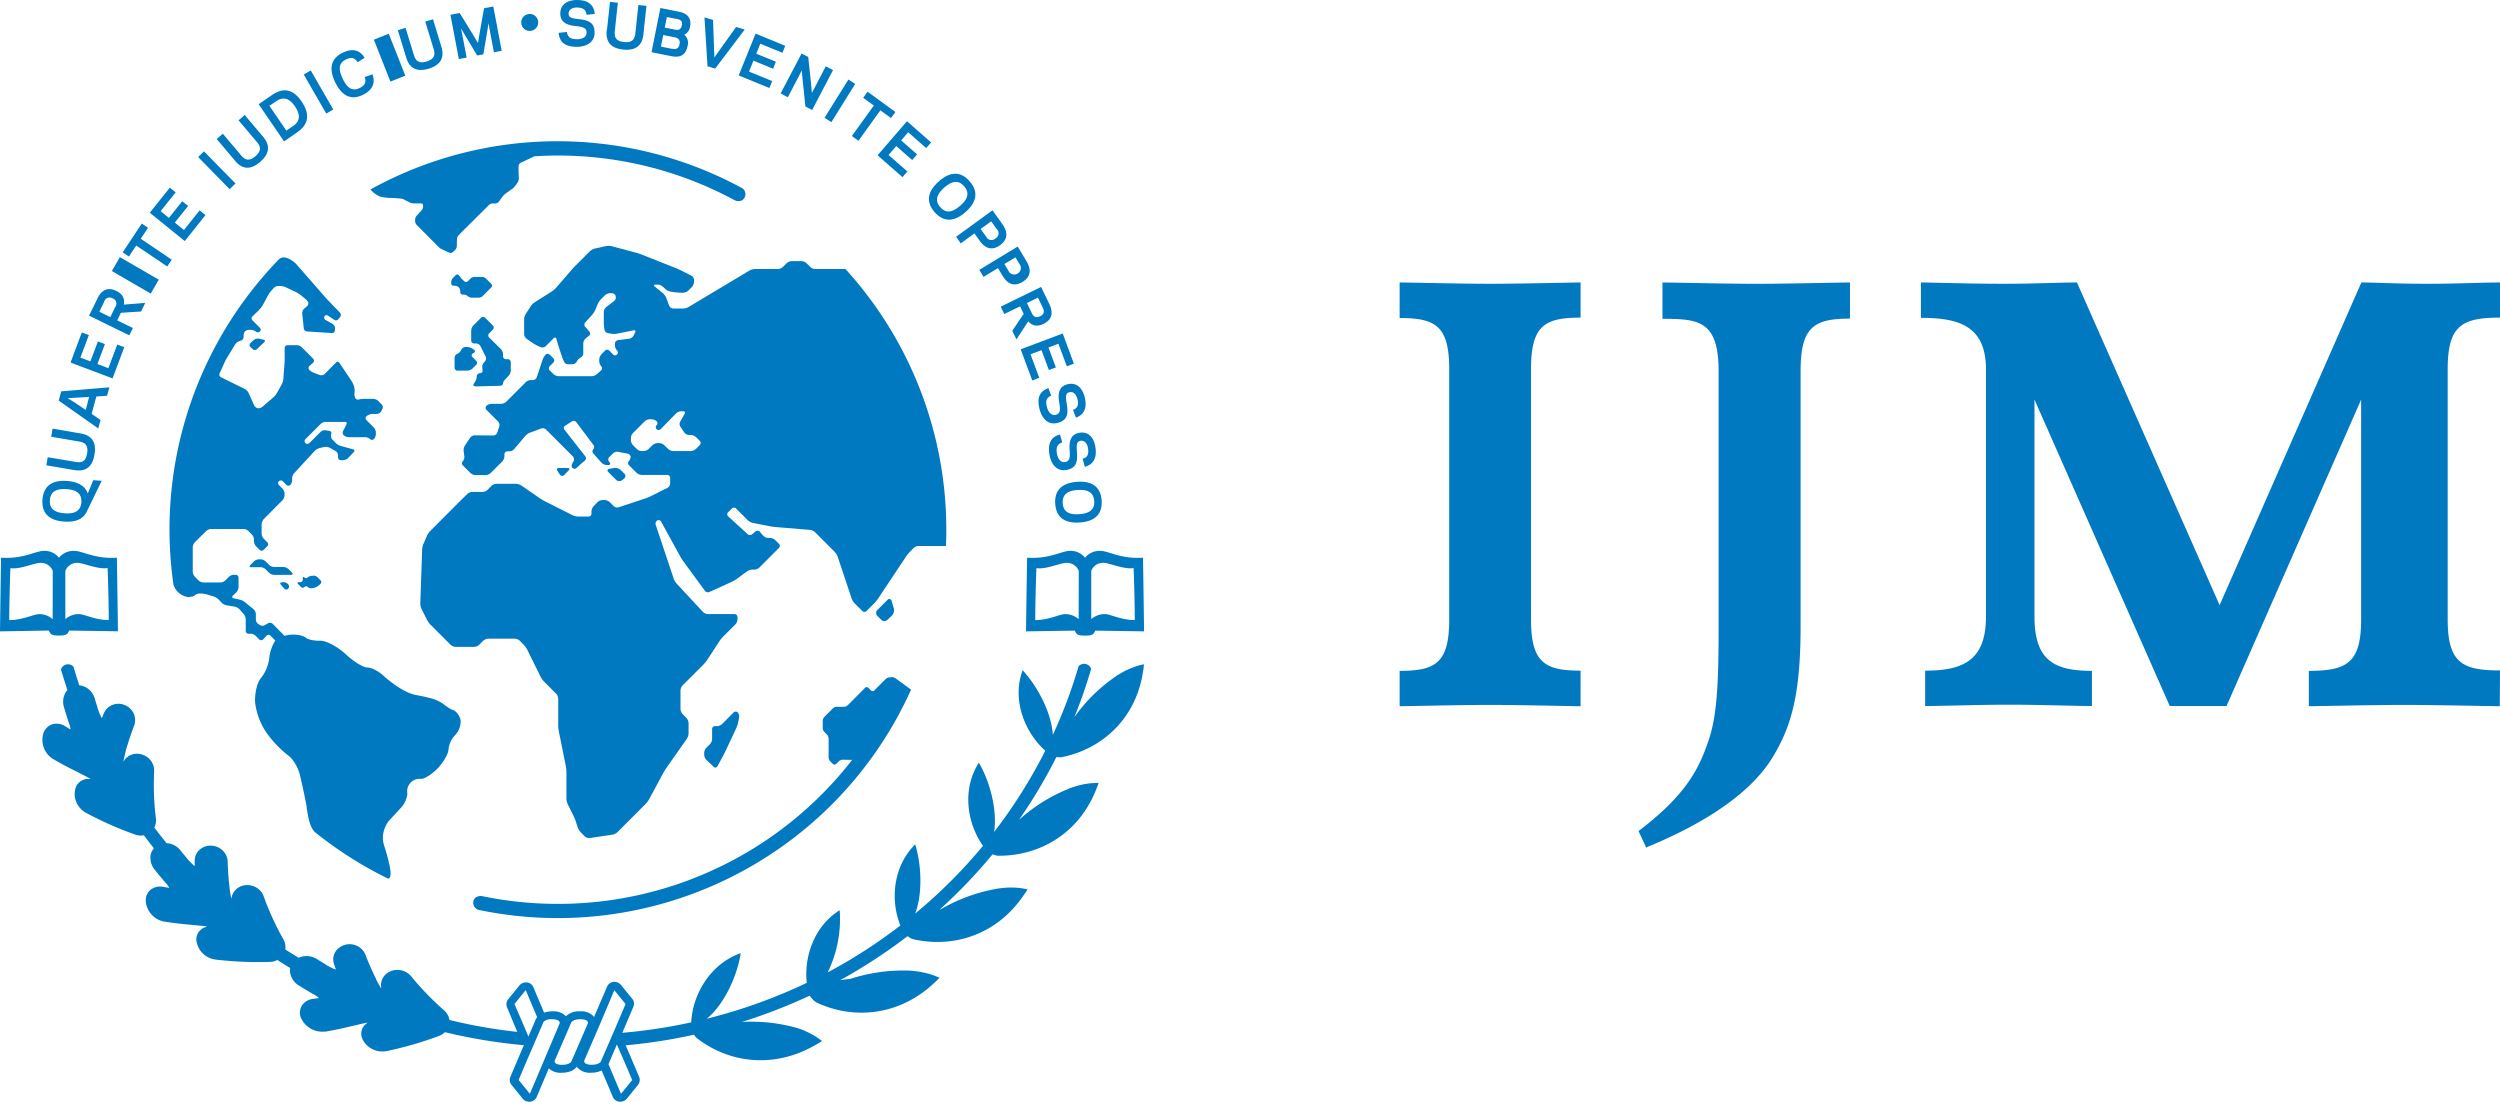 <svg xmlns="http://www.w3.org/2000/svg" viewBox="0 0 177 78" fill-rule="nonzero" fill="#0079c1">
    <path d="M111.905 50c-.645 0-4.29-.092-6.435-.092-2.145 0-5.73.092-6.375.092v-2.503c2.565 0 3.51-.568 3.51-3.654V26.157c0-3.071-.945-3.64-3.51-3.64V20c.645 0 4.275.092 6.42.092 2.145 0 5.76-.092 6.39-.092v2.487c-2.565 0-3.51.584-3.51 3.654v17.687c0 3.07.945 3.654 3.51 3.654V50Zm65.08 0c-.682 0-4.512-.092-6.776-.092-2.264 0-6.063.092-6.744.092v-2.503c2.707 0 3.704-.568 3.704-3.654V28.291l-9.53 21.694h-4.02l-9.577-21.694v15.368c0 3.07 1.361 3.838 4.068 3.838v2.488c-1.361 0-3.625-.092-5.873-.092-2.264 0-4.575.092-5.936.092v-2.503c2.723 0 4.306-.752 4.306-3.823V26.157c0-3.071-1.9-3.654-4.607-3.654V20c.665 0 3.562.092 5.825.092 2.264 0 3.879-.092 5.224-.092l10.1 22.845L167.185 20c1.045 0 2.407.092 4.654.092 2.264 0 3.8-.092 5.161-.092v2.487c-2.723 0-3.704.584-3.704 3.654v17.687c0 3.07.981 3.639 3.704 3.639L176.984 50Zm-45.993-27.442c-2.564 0-3.51.58-3.51 3.719v18.078c0 4.896-.69 7.14-1.98 9.258-2.1 3.484-7.14 5.634-8.954 6.387l-.54-1.161c3.345-2.542 4.26-4.363 4.95-6.387.6-1.742.72-3.955.72-8.082V26.293c0-3.594-1.41-3.72-3.975-3.72V20c.644 0 4.5.094 6.644.094 2.146 0 6-.094 6.63-.094v2.542l.016.016ZM49.536 31.52l-.263.262a.576.576 0 0 1-.354.152h-1.263a.564.564 0 0 1-.353-.152l-.276-.263a.58.58 0 0 0-.358-.148h-.12a.56.56 0 0 0-.353.148l-.268.263a.576.576 0 0 1-.353.152h-.14a.584.584 0 0 1-.358-.152l-.263-.263a.596.596 0 0 1-.148-.358v-.143a.58.58 0 0 1 .148-.358l.827-.826a.572.572 0 0 1 .353-.148h.144a.56.56 0 0 1 .35.14.196.196 0 0 1 0 .279.196.196 0 0 0 0 .28.21.21 0 0 0 .144.061c.053 0 .107-.02.144-.061l1.094-1.119a.572.572 0 0 1 .354-.148h.144c.115 0 .16.083.103.181l-.313.555a.362.362 0 0 0 .013.354l.283.42a.443.443 0 0 0 .325.172h.144c.131.007.256.058.354.144l.264.263a.205.205 0 0 1 0 .296l-.005.016Zm10.29-12.473h-2.107a.56.56 0 0 1-.354-.148l-.263-.263a.572.572 0 0 0-.354-.148h-.7a.56.56 0 0 0-.353.148l-.263.263a.593.593 0 0 1-.354.148h-1.63a.906.906 0 0 0-.386.107l-4.311 2.581a.852.852 0 0 1-.387.107h-.7a.33.33 0 0 1-.283-.193l-.214-.567a.941.941 0 0 0-.239-.33l-.572-.464c-.086-.07-.065-.135.05-.14h.14a.56.56 0 0 1 .362.132l.222.202a.794.794 0 0 0 .362.168l.32.045c.136.017.276.025.416.03h.144a.589.589 0 0 0 .354-.145l.263-.263c.088-.1.14-.225.148-.357v-.14a.378.378 0 0 0-.185-.304l-.744-.375a4.502 4.502 0 0 0-.383-.168l-2.407-.954a6.347 6.347 0 0 0-.395-.131l-1.727-.46a.972.972 0 0 0-.408 0l-.773.168a.864.864 0 0 0-.35.193l-1.037 1.036a6.813 6.813 0 0 0-.283.308l-1.058 1.225a1.785 1.785 0 0 1-.312.272l-1.169.74c-.113.07-.213.158-.296.263l-.39.596a.78.78 0 0 0-.112.382v1.044c.008.128.07.247.173.329l.477.329c.117.074.24.14.366.197l.173.07a.337.337 0 0 0 .338-.066l.543-.542a.11.11 0 0 1 .135-.066c.058.016.09.066.087.123l.094.309.124.398.09.28.128.362c.038.098.082.194.131.287a.33.33 0 0 0 .272.124h.288a.383.383 0 0 0 .308-.185l.021-.041c.063-.11.156-.2.267-.26a.337.337 0 0 0 .173-.283v-.711a.514.514 0 0 1 .16-.341l.252-.202a.205.205 0 0 0 .074-.14.197.197 0 0 0-.05-.148l-.3-.337a.23.23 0 0 1 0-.308l.49-.543c.09-.104.164-.22.222-.345l.185-.44c.06-.124.141-.238.238-.337l.264-.263a.593.593 0 0 1 .354-.148h.143a.288.288 0 0 1 .264.201v.025a.32.32 0 0 1-.111.329l-.568.436a.48.48 0 0 0-.165.337v.703c0 .14.013.28.03.415l.02.144c.025.12.119.213.238.238l.218.041c.137.02.275.02.412 0l1.193-.238c.11-.025.16.041.11.144l-.118.238a.453.453 0 0 1-.305.21l-.798.103a.238.238 0 0 0-.206.238v.144c.005.13.055.253.14.35.054.049.078.127.058.197a.209.209 0 0 1-.148.144.193.193 0 0 1-.194-.07l-.263-.263a.196.196 0 0 0-.148-.062.202.202 0 0 0-.148.062l-.263.263a.596.596 0 0 0-.148.357v.14c.004.13.054.253.14.35.036.037.057.09.057.143 0 .054-.02.103-.058.144l-.312.272a.576.576 0 0 1-.358.143H39.54a.593.593 0 0 1-.354-.148l-.268-.263a.202.202 0 0 1-.061-.148c0-.057.02-.11.061-.148l.264-.263a.21.21 0 0 0 0-.292l-.264-.263a.206.206 0 0 0-.288 0 1.02 1.02 0 0 0-.205.337l-.428 1.283a.317.317 0 0 1-.276.18h-.144a.56.56 0 0 0-.354.149l-1.382 1.385a.593.593 0 0 1-.354.148h-.695a.56.56 0 0 0-.35.14.205.205 0 0 0 0 .288l.827.826a.366.366 0 0 1 .083.345l-.148.444a.304.304 0 0 1-.276.198l-1.32-.013a.444.444 0 0 0-.326.173l-.37.559a.645.645 0 0 0-.086.378l.049.378a.473.473 0 0 1-.111.35.205.205 0 0 0 0 .288l.543.542c.097.089.222.141.354.148h.728a.56.56 0 0 0 .354-.148l.823-.822c.087-.1.14-.225.148-.358v-.143a.21.21 0 0 1 .21-.21h.143a.502.502 0 0 0 .342-.165l.77-.912a.905.905 0 0 1 .328-.239l.81-.304a.354.354 0 0 1 .342.074l1.382 1.386.502.501a.329.329 0 0 1 .07.362.686.686 0 0 0-.144.337.214.214 0 0 0 .239.193c.082-.012.263-.193.263-.193.082-.082.222-.206.309-.28l.127-.107a.218.218 0 0 0 .033-.3l-1.477-1.886a.191.191 0 0 1-.04-.148.186.186 0 0 1 .086-.128l.49-.32a.235.235 0 0 1 .295.053l1.222 1.624c.07.09.062.222-.012.304a.22.22 0 0 0 0 .296l.588.662c.092.094.218.15.35.156h.144c.115 0 .152-.078.086-.169l-.057-.078a.238.238 0 0 1 .024-.316l.264-.263a.432.432 0 0 1 .35-.107l.678.131a.28.28 0 0 1 .218.21.488.488 0 0 1-.123.312.21.21 0 0 0 0 .292l.543.543a.58.58 0 0 0 .358.148h1.818c.053 0 .107.02.144.062a.223.223 0 0 1 .058.147v.407a.374.374 0 0 1-.19.3l-1.168.584a3.428 3.428 0 0 1-.383.16l-1.909.634a.366.366 0 0 1-.345-.083l-.28-.283a.593.593 0 0 0-.354-.148h-.16a.56.56 0 0 0-.354.148l-.28.292a.596.596 0 0 0-.148.357v.16a.205.205 0 0 1-.205.21h-.737a1.03 1.03 0 0 1-.395-.094l-1.946-.979a3.127 3.127 0 0 1-.358-.21l-1.332-.92a.782.782 0 0 0-.383-.115h-1.366a.589.589 0 0 0-.354.144l-.28.283a.572.572 0 0 1-.353.148h-.724a.589.589 0 0 0-.354.144l-.296.288-.305.3-2.011 2.018a1.287 1.287 0 0 0-.239.338l-.26.596a1.22 1.22 0 0 0-.09.402l-.131 3.799c0 .136.028.271.086.394l.39.782c.067.123.145.234.24.333l1.431 1.43c.098.087.223.14.354.148h1.312a.56.56 0 0 0 .354-.148l.284-.284a.593.593 0 0 1 .354-.148h1.888a.56.56 0 0 1 .354.148l.28.284c.093.1.173.212.238.333l.955 1.936c.065.124.144.235.238.333l.86.86c.088.099.14.225.148.357v1.891c0 .14.017.275.041.411l.498 2.475c.024.136.038.273.041.41v1.892c.005.136.037.27.095.394l.39.782c.063.123.116.251.161.382l.156.477c.046.127.12.246.214.345l.28.284c.097.086.225.129.354.119l1.608-.239a.724.724 0 0 0 .354-.176l2.012-2.015c.091-.102.171-.213.239-.333l1-1.854c.053-.098.151-.259.217-.353l1.448-2.056a.785.785 0 0 0 .12-.378v-.731a.6.6 0 0 0-.144-.358l-.28-.284a.596.596 0 0 1-.148-.357v-1.316a.58.58 0 0 1 .148-.357l1.473-1.472c.096-.1.184-.207.263-.32l.88-1.35c.078-.114.166-.221.264-.32l.86-.859a.571.571 0 0 0 .148-.358v-.16a.21.21 0 0 0-.206-.21h-1.893a.535.535 0 0 1-.35-.156l-1.863-2.002c-.09-.102-.16-.22-.206-.35l-1.275-3.818a.267.267 0 0 1 .111-.3.205.205 0 0 1 .157-.017.205.205 0 0 1 .119.1l1.337 2.437c.066.123.14.238.222.353l1.539 2.105c.073.095.2.13.312.086l1.576-.715c.126-.06.248-.13.362-.21l.732-.538a.766.766 0 0 1 .375-.123h.144a.605.605 0 0 0 .358-.148l1.382-1.386a.195.195 0 0 0 .061-.148.195.195 0 0 0-.061-.148l-.264-.263a.572.572 0 0 0-.353-.148h-.14a.535.535 0 0 1-.35-.156l-.238-.275a.218.218 0 0 0-.309-.03l-.239.198a.255.255 0 0 1-.316 0l-1.387-1.27a.193.193 0 0 1-.061-.144c0-.053.02-.107.061-.144l.264-.263a.206.206 0 0 1 .296 0l.827.826c.1.092.222.156.353.19l1.206.238c.11.02.296.05.411.057l2.444.202a.642.642 0 0 1 .354.164l1.386 1.386c.092.1.165.218.214.345l.428 1.282.131.395.428 1.283c.05.127.12.246.214.345l.547.543a.204.204 0 0 0 .292 0l.548-.543c.095-.1.183-.208.263-.32l2.003-3.014c.079-.114.167-.221.264-.32l.263-.264a.564.564 0 0 1 .354-.144h1.933a27.403 27.403 0 0 0-7.109-19.6l-.04-.008Zm3.007 24.837.32-.308a.542.542 0 0 0 .132-.493l-.156-.53a.167.167 0 0 0-.124-.14.163.163 0 0 0-.172.061l-.716.716a.292.292 0 0 0-.087.21c0 .077.033.156.087.209l.28.275c.119.115.308.115.427 0h.009Z"/>
    <path d="m50.783 54.277.411-.765c.066-.123.129-.248.19-.374l.752-1.603c.057-.127.1-.26.128-.395l.066-.354a.452.452 0 0 0-.099-.345.206.206 0 0 0-.288 0l-.823.826a.576.576 0 0 1-.358.144h-.14a.206.206 0 0 0-.205.21v.703a.604.604 0 0 1-.148.358l-.264.263a.571.571 0 0 0-.148.357v.144c.008.131.062.255.152.35l.531.505c.033.033.082.05.128.041a.16.16 0 0 0 .11-.082l.005.017ZM39.947 33.624l.313-.317c.098-.094.065-.172-.07-.172h-.61c-.135 0-.184.094-.11.21l.168.25a.202.202 0 0 0 .148.095.19.19 0 0 0 .165-.062l-.004-.004Zm4.101.374.124-.099a.23.23 0 0 0 .103-.18.243.243 0 0 0-.078-.194l-.24-.238a.6.6 0 0 0-.464-.156l-.341.057c-.153.025-.186.132-.079.239l.552.55c.115.107.288.12.411.02h.012Zm-10.391-6.639 1.744-.045c.115 0 .206-.066.206-.144a.489.489 0 0 1 .14-.288l.271-.284c.089-.1.14-.228.144-.361v-.596a.209.209 0 0 0-.21-.21h-.131a.206.206 0 0 1-.206-.21v-.144a.604.604 0 0 0-.148-.357l-.835-.826a.205.205 0 0 1 0-.292l.263-.263a.205.205 0 0 0 0-.292l-.547-.547a.206.206 0 0 0-.296 0l-.543.547a.596.596 0 0 0-.149.357v.703c0 .115.095.21.206.21h.144c.126.008.24.077.305.185l.37.748a.316.316 0 0 1-.05.337l-.086.095a.452.452 0 0 0-.099.357v.021a.64.64 0 0 1 0 .28.272.272 0 0 1-.21.086.222.222 0 0 0-.185.222.834.834 0 0 1-.119.382l-.09.144c-.062.099-.021.173.094.169l.017.016Z"/>
    <path d="M32.394 26.24h.7a.589.589 0 0 0 .353-.143l.263-.263a.205.205 0 0 0 0-.296l-.263-.263a.153.153 0 0 1-.05-.136.16.16 0 0 1 .087-.12l.07-.04a.121.121 0 0 0 .07-.111.129.129 0 0 0-.07-.111l-.095-.066a.766.766 0 0 0-.378-.123h-.128a.354.354 0 0 0-.292.189l-.02.04a.555.555 0 0 1-.272.26.312.312 0 0 0-.185.275v.703c0 .115.095.21.21.21v-.004Zm-11.72 14.302-.256-.255a.556.556 0 0 0-.341-.143h-.68a.556.556 0 0 1-.34-.144l-.256-.255a.535.535 0 0 0-.341-.144h-.14a.547.547 0 0 0-.341.144l-.26.267c-.078.078-.053.144.058.144h.679a.556.556 0 0 1 .341.144l.255.255a.568.568 0 0 0 .342.144h1.217c.112 0 .14-.066.058-.144l.004-.013Zm1.513.226h-.115a.477.477 0 0 0-.284.111.162.162 0 0 1-.12.054.162.162 0 0 1-.119-.054c-.061-.061-.115-.037-.115.058v.115a.168.168 0 0 1-.173.169h-.11c-.095 0-.116.053-.05.123l.214.218a.169.169 0 0 0 .239 0 .165.165 0 0 1 .119-.05c.045 0 .086.021.12.05.077.068.18.1.283.086l.078-.012c.107-.02.21-.058.305-.111.085-.058.165-.124.238-.197a.165.165 0 0 0 .05-.12.183.183 0 0 0-.05-.119l-.214-.218a.444.444 0 0 0-.292-.119l-.004.016Zm-2.242.465c-.111 0-.14.074-.058.164l.239.276a.188.188 0 0 0 .14.066.188.188 0 0 0 .14-.066.234.234 0 0 0 0-.304.514.514 0 0 0-.333-.157l-.124.021h-.004ZM32.48 20.338a.44.44 0 0 1 .107.263v.098a.169.169 0 0 0 .16.16h.107c.1.005.19.046.264.108a.452.452 0 0 0 .263.107h.527a.428.428 0 0 0 .271-.116l.613-.62a.164.164 0 0 0 0-.226l-.382-.39a.416.416 0 0 0-.272-.116h-.543a.44.44 0 0 0-.272.107l-.201.197a.173.173 0 0 1-.239.013 5.202 5.202 0 0 1-.222-.21l-.18-.23a.165.165 0 0 0-.112-.05.147.147 0 0 0-.111.05l-.202.21a.468.468 0 0 0-.11.27v.107c0 .087.07.16.156.16h.107c.098.005.189.042.263.104l.008.004Zm-14.164 3.638a.453.453 0 0 0-.346.094l-.238.218a.2.2 0 0 0-.062.14c0 .053.02.103.062.14l.16.156c.079.074.2.078.284.008l.53-.501c.083-.078.058-.157-.049-.181l-.341-.078v.004Z"/>
    <path d="M32.06 50.277a3.291 3.291 0 0 1-.687-.448 2.893 2.893 0 0 0-.983-.42 11.382 11.382 0 0 0-1.012-.213 3.856 3.856 0 0 1-.93-.395 7.94 7.94 0 0 1-1.291-.954c-.358-.333-.877-.596-1.152-.588-.276.009-.971-.419-1.543-.953-.572-.535-1.382-.954-1.794-.942-.411.013-.872-.082-1.012-.213-.144-.132-.596-.239-1.012-.218a2.07 2.07 0 0 0-.497.086l-.844-.855a.28.28 0 0 0-.317-.041l-.238.136a.358.358 0 0 1-.342 0l-.123-.079a.42.42 0 0 1-.169-.308v-.399a.477.477 0 0 0-.152-.329l-.625-.513a.93.93 0 0 0-.35-.173l-.444-.099c-.111-.024-.132-.107-.054-.185l.255-.255a.567.567 0 0 0 .144-.345v-.678a.206.206 0 0 0-.201-.202h-.14a.556.556 0 0 0-.342.144l-.255.26a.535.535 0 0 1-.341.14h-.889a1.1 1.1 0 0 1-.201 0h-.132a.56.56 0 0 1-.341-.149l-.251-.259a.563.563 0 0 1-.148-.337v-1.747a.563.563 0 0 1 .131-.337l.28-.28.543-.534a.568.568 0 0 1 .341-.144h2.3a.556.556 0 0 1 .342.144l.255.255a.567.567 0 0 1 .144.345v.136c.007.128.058.25.144.345l.255.255a.201.201 0 0 0 .284 0l.255-.255a.205.205 0 0 0 0-.288l-.255-.255a.567.567 0 0 1-.144-.345v-.678a.588.588 0 0 1 .14-.345l1.34-1.353a.567.567 0 0 0 .145-.345v-.124a.567.567 0 0 0-.144-.345l-.255-.255a.193.193 0 0 1-.05-.185.189.189 0 0 1 .136-.135.193.193 0 0 1 .185.049l.255.259a.198.198 0 0 0 .28 0 .538.538 0 0 0 .131-.337v-.136a.575.575 0 0 1 .136-.35l1.465-1.59a.798.798 0 0 1 .333-.193l.337-.078a.618.618 0 0 1 .375.049l.428.238a.366.366 0 0 1 .176.3v.148c0 .11.089.198.198.198h.173a.543.543 0 0 0 .341-.152l.4-.42a.112.112 0 0 0 .04-.119.105.105 0 0 0-.094-.078l-.872-.238a.934.934 0 0 1-.338-.198l-.255-.259a.37.37 0 0 1-.086-.337l.012-.053a.162.162 0 0 0-.02-.144.176.176 0 0 0-.124-.078l-.267-.041a.453.453 0 0 0-.342.11l-.798.798a.204.204 0 0 1-.28 0 .195.195 0 0 1 0-.275l1.078-1.081a.556.556 0 0 1 .342-.144h1.382a.102.102 0 0 1 .111.053.12.12 0 0 1-.004.123l-.239.46a.28.28 0 0 0 .042.31.57.57 0 0 0 .337.135h1.193a.545.545 0 0 1 .337.135.193.193 0 0 0 .272 0 .542.542 0 0 0 .136-.337v-.14a.567.567 0 0 0-.144-.345l-.527-.526a.177.177 0 0 1-.054-.14.183.183 0 0 1 .07-.131l.037-.033a.7.7 0 0 1 .358-.128h.338a.37.37 0 0 0 .296-.18l.09-.169a.288.288 0 0 0-.049-.32l-.255-.255a.556.556 0 0 0-.341-.144h-.683c-.12.004-.238.02-.354.049a.218.218 0 0 1-.239-.115.657.657 0 0 1-.053-.366c.017-.132.01-.265-.02-.395l-.017-.061a1.438 1.438 0 0 0-.165-.362l-.86-1.29a.16.16 0 0 0-.119-.079c-.05-.008-.099.017-.132.054l-.802.805a.354.354 0 0 1-.333.078l-.424-.16a1.029 1.029 0 0 1-.325-.201.196.196 0 0 1-.057-.14c0-.054.02-.103.057-.14l.268-.238a.201.201 0 0 0 0-.284l-.798-.802a.568.568 0 0 0-.338-.152h-.683a.198.198 0 0 0-.197.202v.678c0 .111 0 .292-.013.403l-.082 1.11c-.016.132-.055.26-.115.378l-.337.612a1.398 1.398 0 0 1-.251.309l-.782.67a.449.449 0 0 1-.325.103.42.42 0 0 1-.26-.214l-.394-.88a.67.67 0 0 0-.263-.271l-1.687-.83a.21.21 0 0 1-.099-.272l.35-.777c.056-.122.12-.242.19-.357l.559-.913a.605.605 0 0 1 .296-.238l.127-.042a.267.267 0 0 0 .177-.263V23.8a.559.559 0 0 1 .087-.325.44.44 0 0 1 .304-.123h.132a.617.617 0 0 1 .345.123c.083.07.202.07.284 0a.18.18 0 0 0 .058-.135.186.186 0 0 0-.058-.136l-.526-.526a.196.196 0 0 1-.058-.14c0-.053.02-.103.058-.14l.271-.259c.082-.078.206-.201.276-.283.086-.098.16-.206.222-.321l.28-.522c.06-.116.128-.228.205-.333l.239-.276a.51.51 0 0 1 .333-.156h.144c.132.006.261.036.383.087l.736.349c.12.06.232.132.337.214l.325.267c.087.07.157.159.206.259a.271.271 0 0 1-.103.263l-.197.173a.44.44 0 0 0-.132.333l.111 1.06a.241.241 0 0 0 .222.214l1.77.111a.206.206 0 0 0 .217-.19v-.143a.35.35 0 0 0-.156-.3l-.502-.288a.201.201 0 0 1-.09-.259.169.169 0 0 1 .25-.05l.453.297a.219.219 0 0 0 .292-.05l.12-.156a.238.238 0 0 0-.017-.304l-.835-.867a6.373 6.373 0 0 1-.272-.3l-1.999-2.286c-.037-.041-.695-.666-1.135-.382a.374.374 0 0 1-.054.033 27.472 27.472 0 0 0-7.491 23.061c.164.51.625.864 1.16.892v-.04h.016c.12.02.239-.017.334-.095a.525.525 0 0 1 .333-.128h.144c.133.008.266.03.395.066l.477.144a.963.963 0 0 1 .333.205l.214.227c.093.094.212.16.342.189l.596.098a.726.726 0 0 1 .333.185l.309.354a.585.585 0 0 1 .131.353v.822c0 .054.021.107.058.144.037.037.09.058.144.058h.152a.556.556 0 0 1 .342.144l.255.255a.201.201 0 0 0 .284 0l.242-.263a.196.196 0 0 1 .14-.058c.054 0 .103.02.14.058l.337.349a2.786 2.786 0 0 0-.427 1.237 2.84 2.84 0 0 1-.58 1.406c-.268.288-.457 1.06-.424 1.727.099.83.411 1.62.905 2.29.411.55.893 1.044 1.432 1.471.325.214.715.843.839 1.402.154.642.294 1.288.42 1.936 0 .041.016.086.024.132l.037.148-.02-.02c.098.653.213 1.524.641 1.865a27.556 27.556 0 0 0 5.147 3.264c.275-.065.148-.735.057-1.097h-.02a.501.501 0 0 0 0-.111l-.029-.099a11.853 11.853 0 0 0-.296-1.032 1.832 1.832 0 0 1 .066-1.295c.066-.161.153-.313.259-.452l.238-.259.605-.653c.268-.28.436-.64.477-1.024a.883.883 0 0 1 .967-1.044c.276 0 .831-.37 1.226-.798.395-.427.716-1.007.716-1.282.041-.385.21-.745.477-1.024.266-.284.404-.664.383-1.052a1.13 1.13 0 0 0-.531-.736l-.02.025Zm-5.167-36.36c.223.052.45.083.68.094.312.004.62.029.933.066l.498.255a.72.72 0 0 0 .28.07h.53c.037 0 .074.016.103.045a.128.128 0 0 1 .037.107v.086a.473.473 0 0 1-.11.26l-.178.188-.185.202a.497.497 0 0 0-.09.238v.127a.37.37 0 0 0 .098.255l1.568 1.579c.07.067.15.122.238.164l.519.239a.238.238 0 0 0 .238-.037l.173-.16a.411.411 0 0 0 .115-.239l.013-.534a.444.444 0 0 1 .107-.255l.16-.169.21-.21.576-.57.21-.21 1.012-1.004a.412.412 0 0 1 .25-.098h.19a.337.337 0 0 0 .238-.115l.284-.383a1.39 1.39 0 0 1 .206-.205l.477-.337a.905.905 0 0 0 .206-.21l.173-.238a.567.567 0 0 0 .082-.272l-.02-.493v-.407c.007-.09.06-.17.14-.214l.904-.431c.017-.009.033-.017.045-.033a26.28 26.28 0 0 1 14.226 3.116s.457.205.671-.173a.51.51 0 0 0-.128-.674 27.388 27.388 0 0 0-26.345.078c.185.214.411.382.666.497v.005ZM63.08 47.958h-.102a.412.412 0 0 0-.264.111l-.823.822a.16.16 0 0 1-.218 0l-.197-.197a.16.16 0 0 0-.222 0l-1.234 1.237a.444.444 0 0 1-.264.111h-.522a.44.44 0 0 0-.263.107l-.613.617a.456.456 0 0 0-.111.263v.522a.41.41 0 0 0 .11.263l.198.198a.456.456 0 0 1 .111.263v1.356a.41.41 0 0 0 .111.263l.198.198a.16.16 0 0 0 .218 0l.197-.198a.428.428 0 0 1 .264-.107l.678.013a26.389 26.389 0 0 1-26.226 9.64s-.477-.058-.584.345a.534.534 0 0 0 .329.629c12.613 2.643 25.367-3.843 30.653-15.588l-1.127-.823a.799.799 0 0 0-.292-.07l-.005.025Z"/>
    <path d="m44.76 76.465-.794.978-.885-2.095v-.012l.594-1.383.504 1.153.582 1.363v-.004Zm-2.195-1.371-.012.024v.011c-.025.06-.152.255-.664.255-.581 0-.532-.278-.532-.278l1.155-2.672.983-2.33.795.982-.574 1.352-.557 1.292-.594 1.364Zm-2.097.016s-.062.278-.668.278c-.606 0-.532-.278-.532-.278l1.155-2.672s.065-.274.668-.274c.602 0 .536.274.536.274l-1.155 2.672h-.004Zm-1.966 0-.987 2.33-.795-.979.573-1.355 1.123-2.597.024-.051v-.024l.041-.068v-.02a.803.803 0 0 1 .619-.182c.581 0 .532.274.532.274l-1.13 2.672Zm-1.5-2.688-.577-1.34.795-.982.81 1.916a.79.79 0 0 0-.114.195l-.504 1.177-.41-.97v.004ZM81 47.029a5.103 5.103 0 0 0-1.278.441h-.025c-.217.121-.433.246-.647.374l-.061.051a11.541 11.541 0 0 0-2.925 2.883c.455-1.12.851-2.261 1.188-3.42a.514.514 0 0 0-.388-.347.53.53 0 0 0-.5.16 35.021 35.021 0 0 1-1.824 4.863c-.082-1.519-1.044-3.395-2.138-4.584-.782 2.14.172 4.417 1.602 5.701a35.817 35.817 0 0 1-3.621 5.75c.237-1.5-.275-3.52-1.078-4.903-1.233 1.92-.81 4.33.291 5.888a36.407 36.407 0 0 1-4.8 4.795c.528-1.407.454-3.423 0-4.902-1.606 1.598-1.75 4-1.05 5.745a36.65 36.65 0 0 1-5.144 3.32 8.61 8.61 0 0 0 .848-4.401c-1.84 1.153-2.532 3.34-2.331 5.144a37.653 37.653 0 0 1-7.082 2.54c1.22-.99 2.154-3.001 2.408-4.647-2.216.783-3.42 3.002-3.506 4.902-1.609.354-3.24.6-4.883.74l.213-.49.574-1.355a.543.543 0 0 0-.082-.565l-.795-.978a.605.605 0 0 0-.455-.218.253.253 0 0 0-.077 0 .563.563 0 0 0-.455.342l-.922 2.15-.045-.063a1.166 1.166 0 0 0-.93-.342c-.38-.03-.754.1-1.028.358v-.02a1.183 1.183 0 0 0-.93-.338 1.818 1.818 0 0 0-.602.095l-.758-1.8a.563.563 0 0 0-.454-.343.283.283 0 0 0-.082 0 .58.58 0 0 0-.455.22l-.795.977a.551.551 0 0 0-.081.565l.557 1.34.172.401a36.937 36.937 0 0 1-4.801-.843 1.18 1.18 0 0 0-.381-.68 20.284 20.284 0 0 1-2.335-2.413 1.267 1.267 0 0 0-1.626-.27c-.336.204-.531.57-.508.954 0 0 .016.17.012.179a9.48 9.48 0 0 1-.356-.636v-.028a20.514 20.514 0 0 1-.754-1.71c-.16-.424-.56-.72-1.024-.757a1.206 1.206 0 0 0-1.139.582c-.136.26-.159.563-.061.84.033.107.074.206.11.313v.052a3.794 3.794 0 0 1-.827-.433l-.266-.16-.213-.135a1.413 1.413 0 0 0-.922-.214 1.164 1.164 0 0 0-.385.115c-.32-.194-.636-.391-.95-.592a1.116 1.116 0 0 0-.14-.724 19.74 19.74 0 0 1-1.388-3.03c-.206-.58-.831-.913-1.446-.77a1.085 1.085 0 0 0-.803.735s-.04.17-.05.179c-.007.008-.093-.525-.118-.72v-.028a20.346 20.346 0 0 1-.135-1.849c-.014-.609-.508-1.105-1.135-1.14a1.143 1.143 0 0 0-.856.29 1.032 1.032 0 0 0-.344.763v.362l-.016.02a4.132 4.132 0 0 1-.635-.668l-.197-.23-.151-.196a1.373 1.373 0 0 0-.795-.497 1.096 1.096 0 0 0-.197-.02 38.85 38.85 0 0 1-.868-1.109c.104-.204.142-.434.11-.66a19.51 19.51 0 0 1-.122-3.316c.03-.61-.419-1.143-1.04-1.236a1.106 1.106 0 0 0-1.033.394l-.107.147c-.008.008.111-.521.164-.708v-.032c.168-.596.365-1.193.586-1.769a1.14 1.14 0 0 0-.606-1.471 1.145 1.145 0 0 0-.882-.044 1.1 1.1 0 0 0-.638.593l-.123.306-.012.028-.02.015a3.572 3.572 0 0 1-.332-.854l-.095-.29a3.134 3.134 0 0 0-.065-.231 1.35 1.35 0 0 0-.545-.748 1.09 1.09 0 0 0-.549-.186 35.61 35.61 0 0 1-.413-1.324.527.527 0 0 0-.889.187c.143.492.299.982.458 1.463a1.227 1.227 0 0 0-.122.163 1.309 1.309 0 0 0-.123 1.05c.123.42.258.846.401 1.271a.813.813 0 0 1 .053.295h-.02l-.324-.203a1.134 1.134 0 0 0-.934-.151c-.299.103-.532.335-.63.628a1.596 1.596 0 0 0 .606 1.781l.065.04c.488.29.992.56 1.504.81 0 0 1.159.59 1.159.61 0 .02-.238 0-.238 0a.944.944 0 0 0-.823.647c-.184.633.068 1.31.627 1.682l.114.068a24.517 24.517 0 0 0 3.49 1.546c.194.071.404.088.607.048.237.31.475.624.712.922a1.044 1.044 0 0 0-.237.497c-.047.362.058.727.29 1.014.275.346.57.692.865 1.038a.92.92 0 0 1 .164.25h-.02l-.378-.067a1.12 1.12 0 0 0-.921.202.98.98 0 0 0-.34.811 1.612 1.612 0 0 0 1.24 1.432l.079.012c.57.091 1.138.159 1.708.21 0 0 1.298.12 1.307.132l-.238.099a.921.921 0 0 0-.512.895 1.552 1.552 0 0 0 1.237 1.331c.05 0 .094.02.14.024 1.27.147 2.547.203 3.825.163.185-.004.367-.052.529-.139.299.195.602.386.913.573a.958.958 0 0 0 0 .373c.074.358.295.668.614.863.373.23.766.473 1.164.692a.778.778 0 0 1 .237.19l-.02.013-.377.051c-.33.037-.625.217-.803.49a.968.968 0 0 0-.049.874 1.665 1.665 0 0 0 1.663.954h.078c.565-.1 1.126-.21 1.68-.35 0 0 1.27-.298 1.286-.29l-.185.16a.898.898 0 0 0-.176 1.009c.287.6.942.95 1.618.867.045 0 .09-.02.135-.024 1.25-.267 2.474-.62 3.67-1.066a1.13 1.13 0 0 0 .414-.266c1.84.445 3.711.751 5.596.922l-.385.89-.574 1.353a.551.551 0 0 0 .082.568l.795.978c.11.134.278.212.454.211h.082a.57.57 0 0 0 .455-.346l.852-2.012c.241.22.567.333.897.31.623 0 .938-.23 1.094-.437a.31.31 0 0 0 .065.096c.241.243.583.368.93.337a1.65 1.65 0 0 0 .758-.159l.786 1.865a.579.579 0 0 0 .455.346h.082c.176 0 .344-.08.455-.21l.794-.979a.563.563 0 0 0 .082-.568l-.573-1.348-.381-.887a38.206 38.206 0 0 0 4.837-.751c.046.069.095.135.148.199 2.183 1.737 5.39 2.29 8.438.536.16-.091.32-.182.475-.29a5.184 5.184 0 0 0-1.167-.692v-.012a6.475 6.475 0 0 0-.713-.25s-.057 0-.082-.02a11.886 11.886 0 0 0-3.707-.374 38.953 38.953 0 0 0 4.805-1.864c.114.185.266.346.447.473 2.535 1.208 5.783 1.034 8.34-1.348.13-.123.266-.246.397-.386a5.089 5.089 0 0 0-1.295-.405l-.016-.012c-.143-.024-.639-.08-.741-.091h-.082a12.044 12.044 0 0 0-4.154.576l-.737.095a37.798 37.798 0 0 0 4.764-3.113c.107.086.227.156.356.207 2.74.648 5.878-.203 7.832-3.057.106-.151.209-.298.307-.461a5.177 5.177 0 0 0-1.356-.128h-.02c-.143 0-.647.06-.75.072l-.082.02a11.969 11.969 0 0 0-3.928 1.439l-.082.024a36.828 36.828 0 0 0 3.744-3.912c.106.042.216.076.328.1 2.822.059 5.698-1.436 6.984-4.637.07-.167.13-.338.196-.513a5.014 5.014 0 0 0-1.351.163h-.025c-.135.036-.614.191-.713.231l-.077.036a11.85 11.85 0 0 0-3.478 2.187 36.28 36.28 0 0 0 2.654-4.457c.108.02.218.028.328.024 2.769-.533 5.247-2.593 5.792-5.992.035-.18.06-.362.074-.545l-.008-.031.02-.02ZM5.604 43.48c-.354-.009-.7.116-.977.353V40.42a.893.893 0 0 1 .846-.572c.43 0 1.47.489 2.143.37.037.713.086 2.92.086 3.681-.965 0-1.688-.4-2.094-.423v.005h-.004Zm-1.88.353a1.446 1.446 0 0 0-.977-.352c-.407.022-1.13.414-2.094.423 0-.767.049-2.968.086-3.682.66.12 1.7-.383 2.143-.37a.888.888 0 0 1 .854.573l-.008 3.412-.004-.004Zm4.548-4.35c-1.556.114-2.442-.49-3.017-.48a1.32 1.32 0 0 0-1.08.484 1.297 1.297 0 0 0-1.075-.485c-.575 0-1.462.595-3.022.48-.016.44-.078 5.219-.078 5.219l3.457-.058c.127.278.21.353.702.353h.04c.498 0 .576-.08.699-.353l3.452.053s-.061-4.782-.078-5.218v.004Zm69.965 3.998c-.354-.01-.7.115-.977.352V40.42a.888.888 0 0 1 .854-.572c.431 0 1.47.489 2.143.37.041.713.086 2.92.086 3.681-.965 0-1.687-.4-2.094-.423l-.008.005h-.004Zm-1.872.352a1.446 1.446 0 0 0-.977-.352c-.407.022-1.13.414-2.094.423 0-.767.05-2.968.086-3.682.661.12 1.7-.383 2.143-.37a.888.888 0 0 1 .854.573l-.008 3.412-.004-.004Zm4.549-4.35c-1.556.114-2.447-.49-3.018-.48a1.312 1.312 0 0 0-1.075.484 1.292 1.292 0 0 0-1.08-.485c-.575 0-1.462.595-3.018.48-.016.44-.082 5.219-.082 5.219l3.453-.053c.131.277.21.352.714.352h.041c.493 0 .571-.08.698-.352L81 44.7s-.062-4.783-.078-5.219h-.008ZM4.587 36.342c.603.04 1.125-.093 1.173-.78.049-.686-.453-.893-1.055-.93-.6-.036-1.125.09-1.173.78-.049.69.453.886 1.055.93Zm1.703-1.584.311-.76.599.041-1.044 2.153c-.25.573-.833.792-1.61.735-.998-.065-1.613-.536-1.54-1.551.073-1.016.74-1.394 1.735-1.325.748.053 1.274.33 1.472.886l.077-.179Zm-1.02-1.474-1.99-.341.098-.573 1.99.337c.38.065.704 0 .8-.61.098-.608-.173-.77-.558-.836l-1.985-.34.097-.574 1.986.342c.683.113 1.148.507.982 1.498-.165.991-.74 1.207-1.42 1.093v.004Zm.005-4.793.797.532.234-.918-.954.053-.563.029.486.304Zm-1.116-.13.173-.654 3.41-.284-.162.597-.76.053-.332 1.23.631.435-.162.597-2.803-1.974h.005Zm1.633-4.825.498.187-.599 1.596.708.268.534-1.413.493.187-.53 1.413.777.293.627-1.67.498.183-.83 2.21-2.972-1.121.796-2.133Zm2.367-1.799a.391.391 0 0 0-.182-.61.39.39 0 0 0-.36-.036.4.4 0 0 0-.24.272l-.343.707.777.382.343-.719.005.004Zm1.25 1.49-.256.516-2.847-1.397.583-1.19c.234-.503.643-.901 1.342-.56.506.248.607.605.534.97l1.517-.121-.291.609-1.432.093-.259.532 1.112.549h-.004Zm-1.49-4.036.567-.987L11.24 19.8l-.566.987-2.75-1.596H7.92Zm4.24-.805-.32.48-2.196-1.483-.518.78-.44-.297 1.354-2.038.441.296-.514.78 2.193 1.482Zm-.134-5.1.413.332-1.064 1.332.586.476.943-1.178.416.333-.942 1.178.647.523 1.112-1.389.413.334-1.468 1.84-2.476-2.007 1.42-1.775Zm4.647-.297-.412.406-2.229-2.275.409-.406 2.232 2.275Zm-.028-1.605-1.302-1.543.436-.374 1.303 1.544c.246.296.538.446.999.052.46-.393.364-.706.113-1.003L16.89 8.517l.436-.374 1.299 1.536c.449.532.55 1.133-.21 1.787-.761.653-1.335.446-1.78-.086l.008.004Zm4.101-2.457c.55-.374.506-.849.142-1.389s-.793-.743-1.343-.365l-.47.316 1.198 1.759.469-.32h.004Zm-.631 1.085-1.8-2.632.939-.65c.8-.552 1.504-.435 2.11.471.607.906.482 1.608-.323 2.165l-.922.646h-.004Zm3.482-2.259-.497.289-1.594-2.766.498-.288 1.593 2.765Zm1.853-1.515c.388-.186.49-.414.376-.783l.546-.195c.21.58.048 1.096-.688 1.458-.885.43-1.516 0-1.95-.89-.432-.89-.371-1.649.519-2.091.74-.362 1.241-.167 1.565.357l-.494.309c-.218-.317-.453-.382-.84-.187-.591.288-.47.82-.22 1.352.251.532.6.955 1.19.666l-.004.004Zm1.019-3.427 1.056-.423 1.172 2.97-1.055.417-1.173-2.969v.005Zm2.293 1.267-.594-1.938.546-.17.594 1.937c.113.37.32.622.902.443.582-.179.607-.508.494-.881l-.595-1.938.55-.17.59 1.941c.203.666.065 1.263-.885 1.556-.95.292-1.408-.118-1.602-.784v.004Zm5.023-.15-.873-1.459-.271-.459.17.866.23 1.202-.554.105-.594-3.135.655-.126.97 1.58.324.548.105-.633.324-1.832.655-.126.595 3.135-.55.11-.227-1.198-.158-.865-.08.532-.284 1.677-.437.077Zm3.758-1.739a.6.6 0 0 1-.077-1.198.6.6 0 0 1 .077 1.198Zm2.018.134.582-.06c.04.373.271.511.704.515.32 0 .684-.114.684-.471 0-.28-.166-.398-.704-.455-.587-.053-1.157-.211-1.157-.893 0-.683.558-.959 1.173-.959.837 0 1.213.378 1.266.987l-.582.06c-.04-.377-.255-.507-.688-.515-.218 0-.578.077-.582.439 0 .223.125.312.614.37.781.076 1.23.235 1.226.974 0 .707-.623 1.003-1.258 1-.866 0-1.225-.354-1.286-.992h.008Zm3.41-.174.218-2.015.554.061-.214 2.014c-.04.39.052.707.655.768.602.061.756-.223.8-.61l.215-2.014.57.061-.214 2.015c-.077.694-.433 1.178-1.428 1.08-.995-.097-1.237-.666-1.173-1.356l.016-.004Zm4.246-.943-.154.748.74.146c.235.049.405 0 .47-.3.065-.301-.077-.399-.308-.448l-.748-.146Zm.348 2.242c.186.037.47.073.546-.304.077-.378-.162-.472-.364-.508l-.789-.158-.165.82.772.154v-.004Zm-1.436.252.627-3.135 1.347.272c.396.08.902.329.752 1.056a.706.706 0 0 1-.408.56.764.764 0 0 1 .234.808c-.153.764-.667.82-1.2.707l-1.352-.272V3.7Zm4.45.366.46-.65 1.08-1.507.607.183-2.091 2.766-.542-.167-.215-3.464.607.186.065 1.86.028.793Zm5.018-.82-.198.49-1.57-.641-.286.707 1.391.568-.198.496-1.391-.573-.312.776 1.642.67-.202.491-2.172-.89 1.197-2.96 2.1.865Zm1.222 2.322-.053-.58-.348.678-.639 1.218-.51-.268 1.485-2.83.47.247.21 1.974.048.58.352-.678.635-1.218.51.272-1.48 2.827-.474-.252-.206-1.97Zm2.042 3.079-.481-.309 1.687-2.705.485.305-1.69 2.709Zm1.917 1.32-.465-.337 1.557-2.16-.756-.545.311-.435 1.97 1.438-.311.43-.753-.548-1.553 2.157Zm5.145.118-.348.398L64.3 9.362l-.497.58 1.128.987-.348.403-1.128-.991-.546.633 1.334 1.166-.347.402-1.764-1.548 2.083-2.412 1.707 1.503Zm.926 3.2c-.453.402-.728.87-.275 1.385.453.516.938.297 1.408-.106.469-.402.728-.865.275-1.38-.453-.516-.939-.301-1.408.097v.004Zm-.384-.439c.748-.666 1.513-.78 2.184-.012.671.768.47 1.511-.287 2.177-.757.666-1.513.772-2.184.012-.672-.76-.47-1.51.287-2.172v-.005Zm4.113 3.384-.4-.56-.748.543.404.56a.405.405 0 0 0 .643.107.406.406 0 0 0 .11-.646l-.009-.004Zm-2.552 1.003-.332-.471 2.577-1.873.704.991c.307.43.48 1.008-.166 1.475-.647.467-1.129.138-1.444-.305l-.376-.528-.967.71h.004Zm4.223 1.576-.352-.59-.785.472.352.589a.464.464 0 0 0 .587.091.468.468 0 0 0 .198-.562h.004-.004Zm-2.617.788-.295-.492 2.717-1.649.627 1.044c.275.459.4 1.044-.283 1.458-.683.414-1.132.037-1.407-.422l-.332-.553-1.027.618v-.004Zm3.413 2.558c.09.183.235.407.595.236.36-.17.275-.43.19-.613l-.344-.707-.78.382.34.702Zm-1.941.078-.255-.52 2.86-1.397.578 1.194c.235.5.311 1.06-.392 1.413-.506.248-.85.11-1.092-.175l-.838 1.28-.295-.61.81-1.198-.256-.532-1.12.545Zm4.926 3.513-.497.187-.595-1.597-.708.264.526 1.414-.493.183-.526-1.406-.777.289.62 1.669-.494.19-.821-2.209 2.976-1.12.79 2.136Zm-1.812 1.714.21.548c-.343.142-.416.398-.303.82.085.31.295.63.631.537.271-.074.336-.269.25-.797-.104-.576-.108-1.177.55-1.356.66-.179 1.069.26 1.23.865.219.812-.04 1.28-.606 1.495l-.21-.549c.347-.142.416-.377.303-.808-.06-.207-.235-.536-.57-.443-.215.061-.275.208-.195.707.134.78.114 1.255-.606 1.454-.72.2-1.129-.333-1.295-.942-.222-.84.013-1.28.607-1.511l.004-.02Zm.833 3.302.158.564c-.36.11-.453.358-.376.792.053.313.235.654.578.593.275-.044.364-.235.324-.763-.049-.59 0-1.178.671-1.304.672-.126 1.04.365 1.145.979.137.828-.158 1.267-.744 1.425l-.158-.564c.364-.11.449-.341.38-.772-.04-.215-.178-.56-.534-.5-.218.041-.287.18-.255.675.065.788 0 1.255-.736 1.385-.703.126-1.092-.443-1.197-1.068-.145-.862.13-1.276.744-1.446v.004Zm1.246 3.927c-.603.04-1.104.252-1.056.942.049.69.57.817 1.173.772.599-.045 1.105-.235 1.056-.93-.049-.694-.57-.82-1.173-.78v-.004Zm-.044-.577c.999-.073 1.674.305 1.743 1.324.069 1.02-.546 1.487-1.545 1.556-1 .07-1.67-.305-1.74-1.32-.068-1.015.543-1.486 1.546-1.56h-.004Z"/>
</svg>